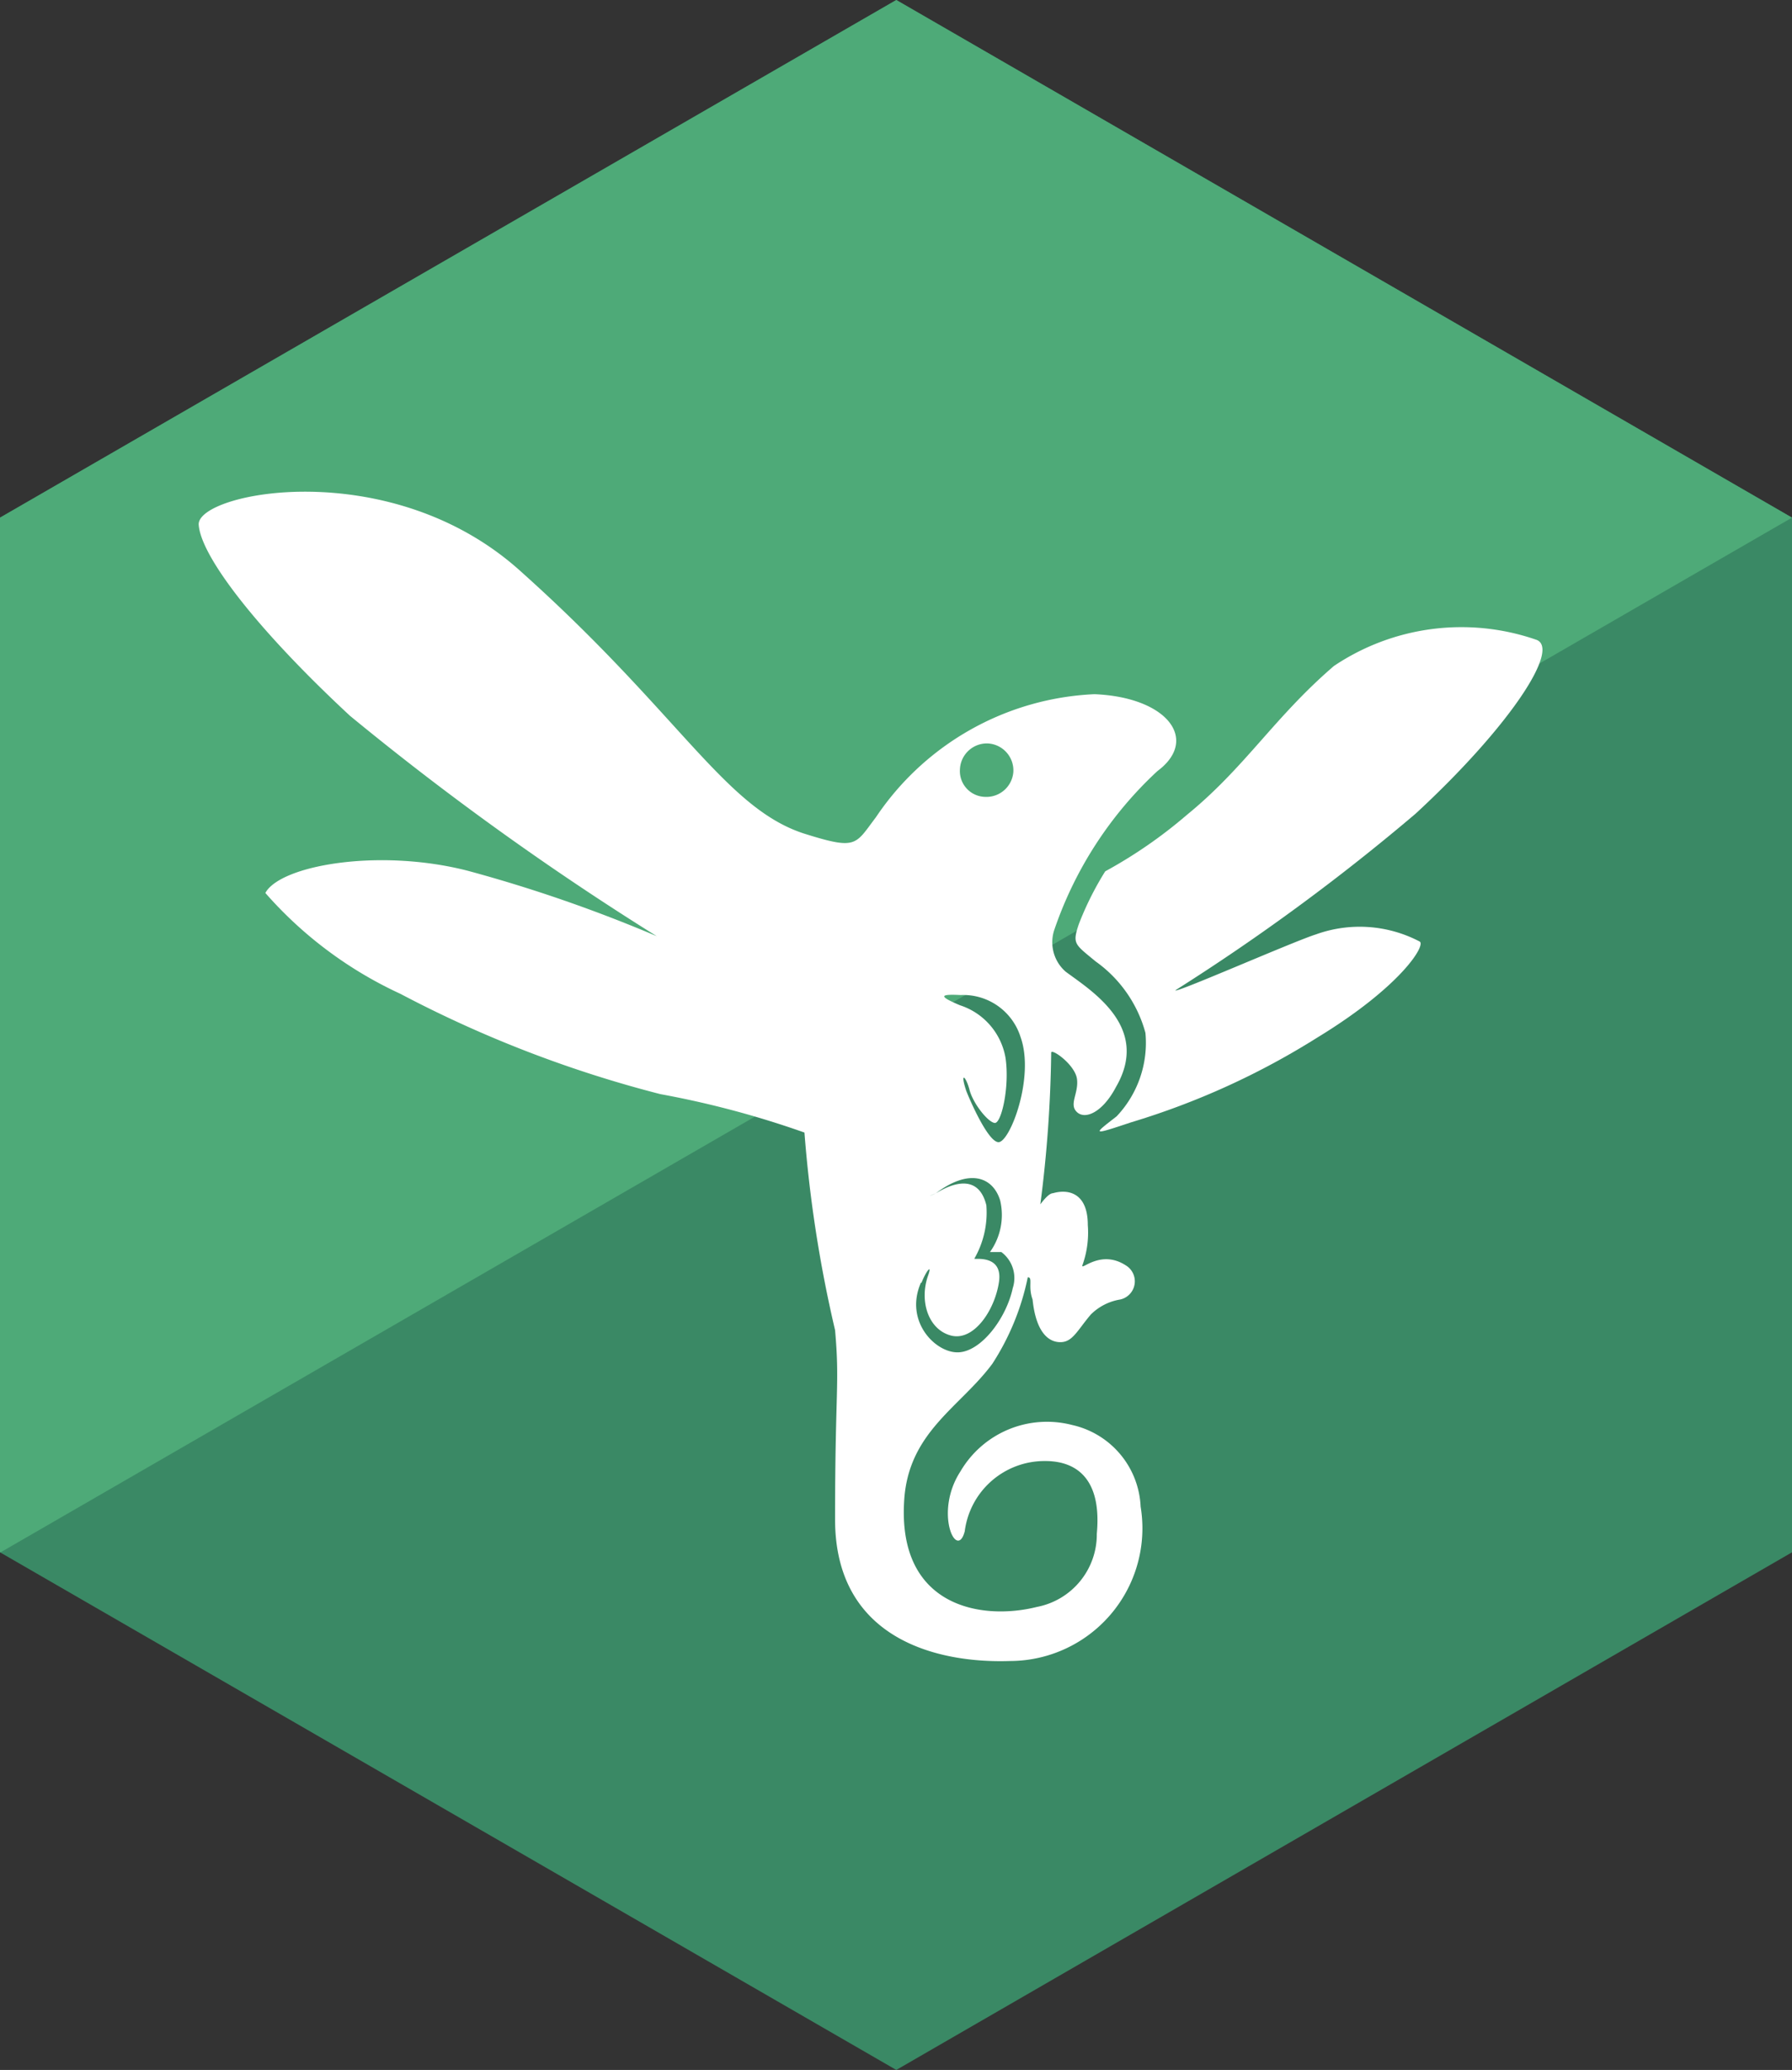 <svg xmlns="http://www.w3.org/2000/svg" viewBox="0 0 29.85 34.47">
	<rect x="0" y="0" width="29.85" height="34.47" fill="#333333" stroke="none"/>
	<defs>
		<style>
			.cls-1{fill:#3a8965;}.cls-2{fill:#4eaa78;}.cls-3{fill:#fff;}
		</style>
	</defs>
	<g id="Calque_2" data-name="Calque 2">
		<g id="PopUp">
			<polygon class="cls-1" points="0 8.62 14.93 0 29.85 8.62 29.85 25.85 14.93 34.47 0 25.85 0 8.62" />
			<polygon class="cls-2" points="29.85 8.62 14.93 0 0 8.62 0 25.85 0.01 25.85 29.85 8.62" />
			<path class="cls-3" d="M23.65,15.68a2.15,2.15,0,0,0-1.73-.12c-.38.12-2.38,1-2.34.93a35.39,35.39,0,0,0,4-2.94c1.56-1.44,2.44-2.77,2-2.9a3.81,3.81,0,0,0-3.36.44c-1,.86-1.48,1.69-2.45,2.48a7.83,7.83,0,0,1-1.36.94,5.16,5.16,0,0,0-.44.88c-.11.33-.07.33.28.62a2.15,2.15,0,0,1,.83,1.19,1.78,1.78,0,0,1-.48,1.39c-.4.31-.42.32.24.1a12.69,12.69,0,0,0,3.1-1.41C23.32,16.44,23.75,15.75,23.65,15.68Z" />
			<path class="cls-3" d="M17.86,23.73A1.67,1.67,0,0,0,16,24.5c-.45.69-.06,1.5.07,1a1.34,1.34,0,0,1,1.34-1.17c.58,0,.94.36.86,1.21a1.23,1.23,0,0,1-1,1.22c-.92.23-2.31,0-2.21-1.75.06-1.16.93-1.57,1.47-2.3a4.19,4.19,0,0,0,.59-1.44c.09,0,0,.15.08.37.06.58.29.72.48.71s.27-.2.49-.46a.9.9,0,0,1,.49-.25.31.31,0,0,0,.09-.57c-.42-.27-.75.1-.72,0a1.61,1.61,0,0,0,.09-.67c0-.55-.34-.6-.58-.53-.09,0-.23.22-.21.18a21.37,21.37,0,0,0,.18-2.52c0-.08.4.2.43.44s-.14.42,0,.55.43,0,.65-.42c.58-1-.41-1.6-.84-1.92a.65.65,0,0,1-.19-.69,6.43,6.43,0,0,1,1.72-2.65c.7-.52.17-1.23-1.05-1.28a4.63,4.63,0,0,0-3.64,2.05c-.35.46-.31.55-1.2.27-1.32-.43-2.07-2-4.71-4.36C6.51,7.55,3.27,8.2,3.31,8.74s1,1.77,2.52,3.18a48.14,48.14,0,0,0,5.11,3.67A24.18,24.18,0,0,0,7.79,14.5c-1.48-.38-3.12-.09-3.37.37a6.74,6.74,0,0,0,2.25,1.68A19.81,19.81,0,0,0,11,18.22a15.57,15.57,0,0,1,2.4.64,21.64,21.64,0,0,0,.51,3.29c.08.9,0,1,0,3.15,0,2,1.71,2.4,2.91,2.36A2.21,2.21,0,0,0,19,25.09,1.46,1.46,0,0,0,17.86,23.73ZM16.45,12.38a.45.45,0,0,1,.43.47.45.45,0,0,1-.47.42.43.43,0,0,1-.42-.46A.45.45,0,0,1,16.45,12.38ZM16,16.57a1,1,0,0,1,1,.7c.24.67-.18,1.76-.37,1.75s-.53-.83-.54-.87c-.1-.31,0-.23.06,0s.31.54.42.55.25-.6.18-1.08a1.12,1.12,0,0,0-.76-.88C15.66,16.6,15.62,16.55,16,16.57Zm-.65,4.79c.08-.2.18-.32.11-.12-.15.42,0,.9.38,1s.73-.42.8-.89-.42-.37-.41-.39a1.54,1.54,0,0,0,.2-.89c-.16-.65-.78-.23-.84-.2s-.19.08,0,0c.56-.42.95-.27,1.07.12a1.06,1.06,0,0,1-.17.86s.09,0,.19,0a.54.54,0,0,1,.19.6c-.11.51-.53,1.06-.91,1.07S15.06,22,15.34,21.36Z" />
		</g>
	</g>
</svg>
